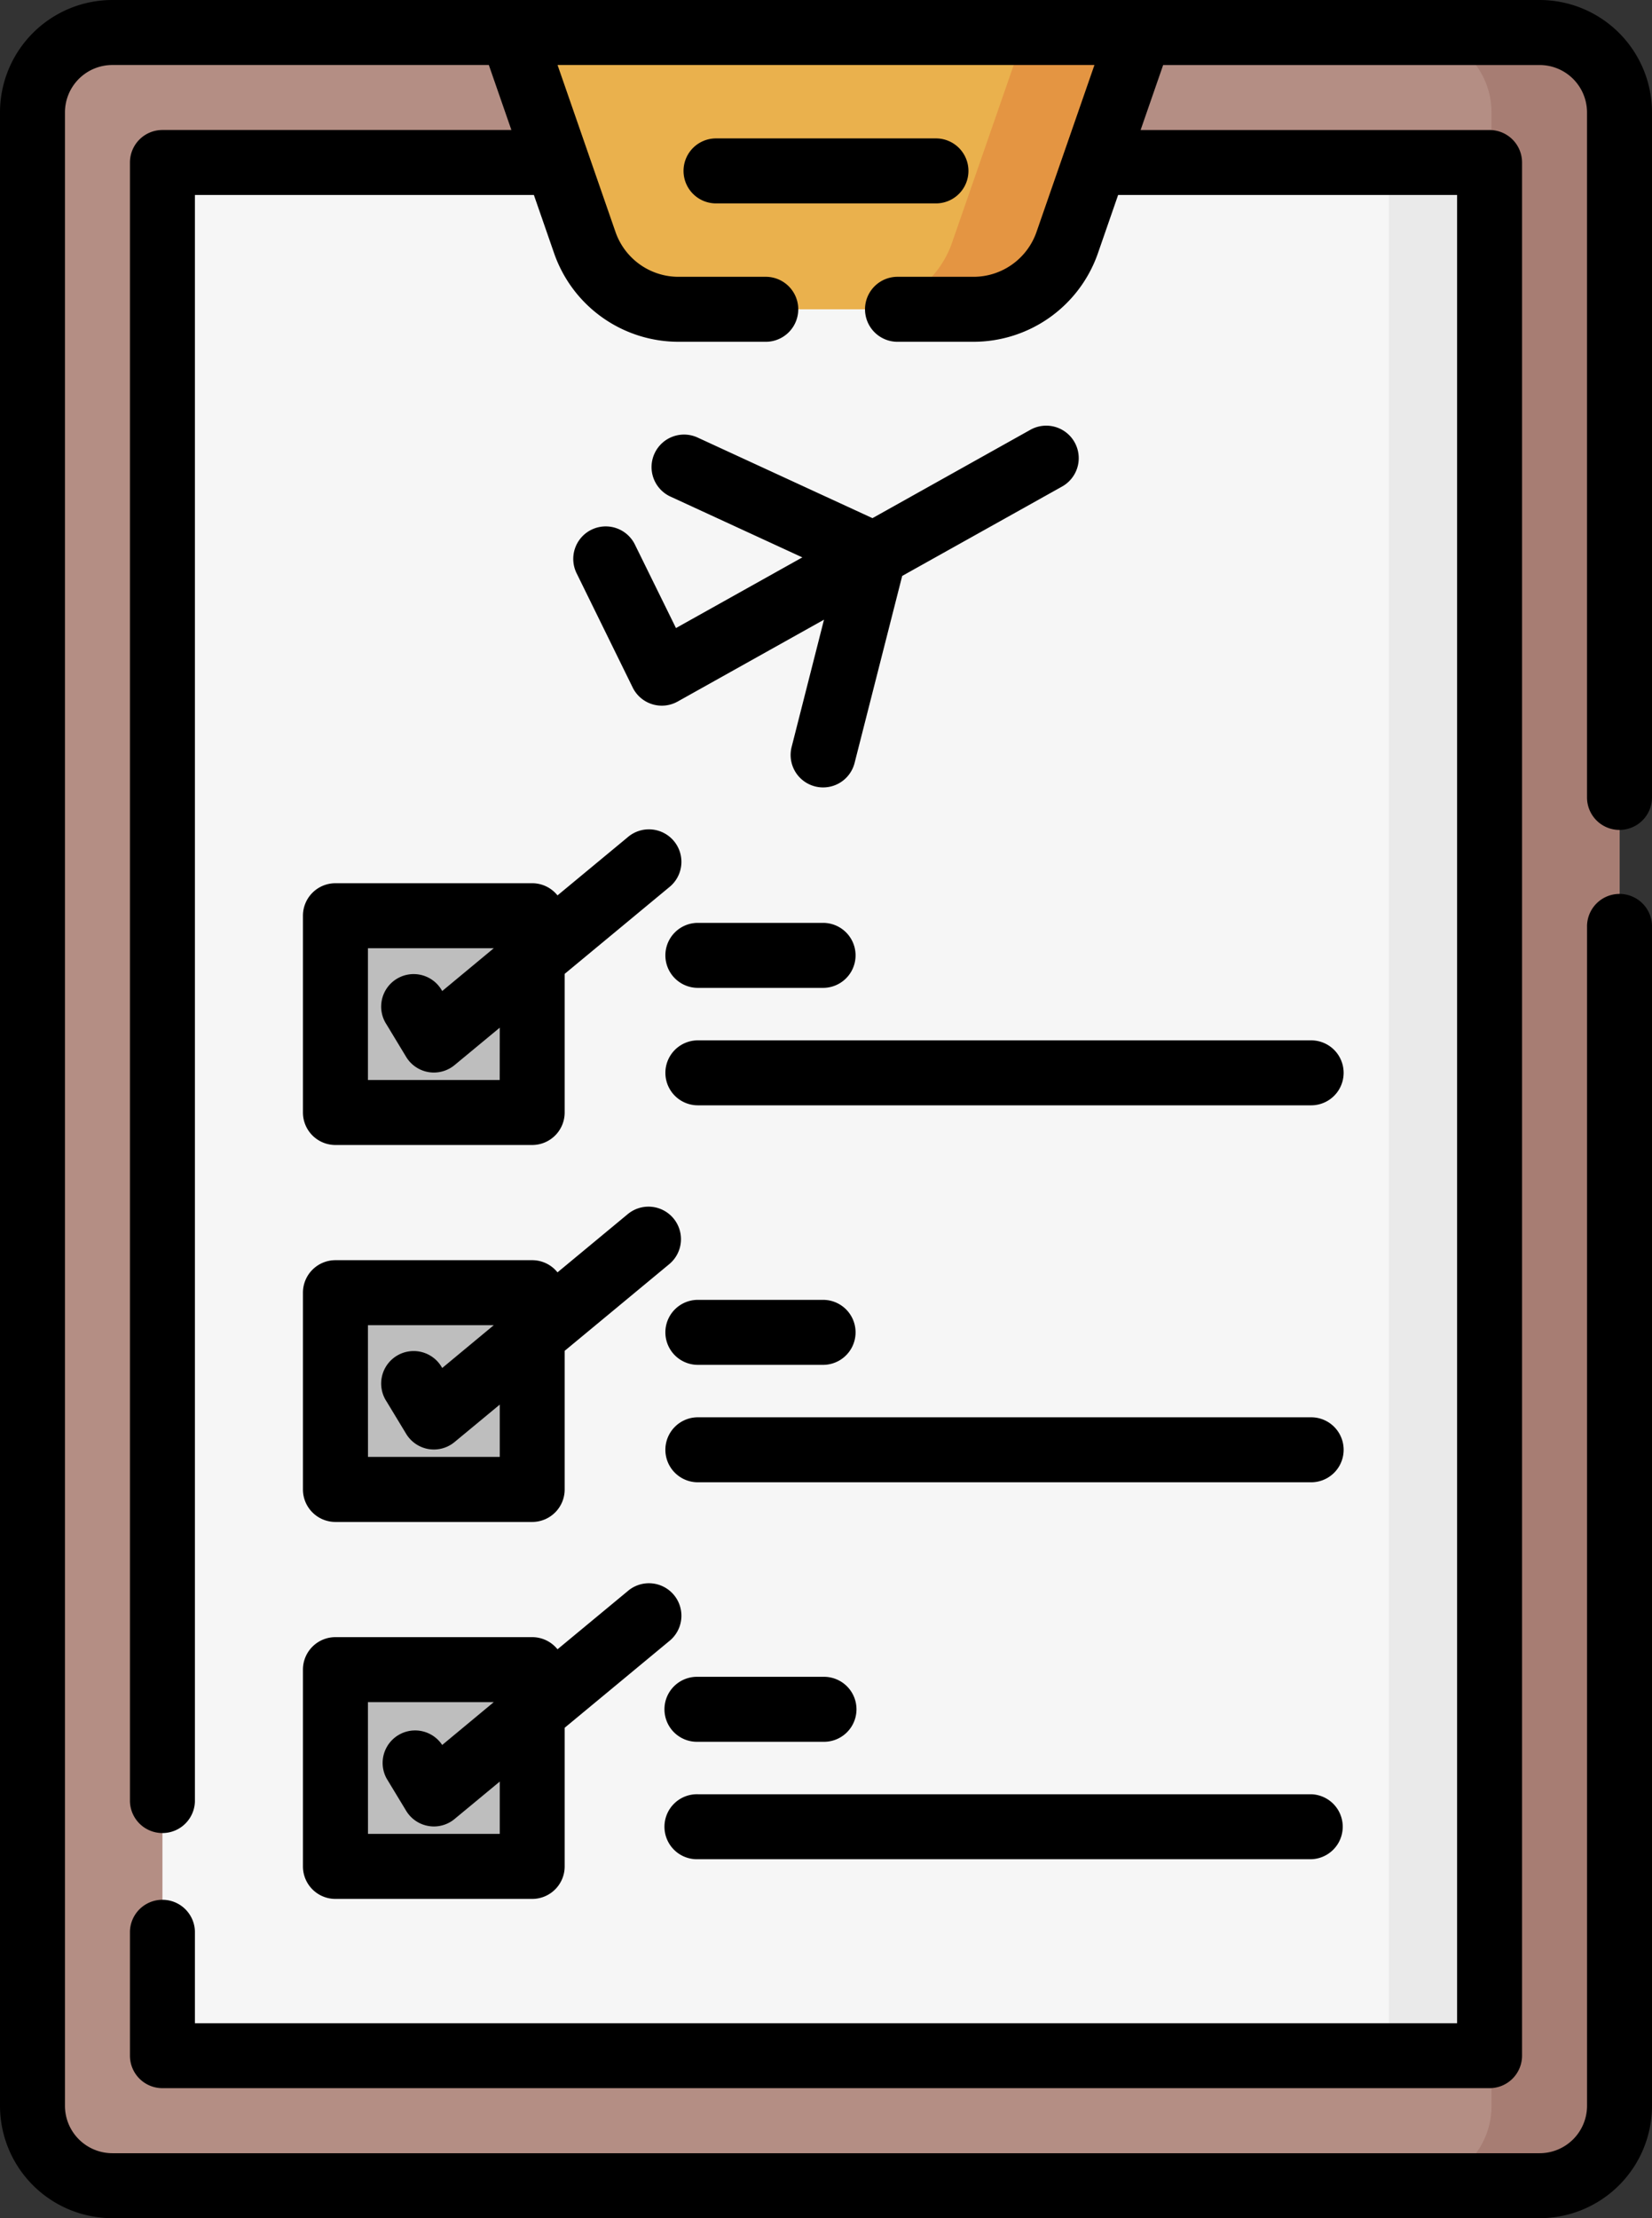 <svg xmlns="http://www.w3.org/2000/svg" width="64.059" height="86" viewBox="0 0 64.059 86">
  <rect x="0" y="0" width="64.059" height="86" fill="#333333" stroke="none"/>
  <g id="Grupo_94594" data-name="Grupo 94594" transform="translate(-223.971 -213)">
    <path id="Trazado_151021" data-name="Trazado 151021" d="M283.675,297.741H228.326a3.1,3.1,0,0,1-3.1-3.1V217.356a3.1,3.1,0,0,1,3.1-3.1h55.349a3.1,3.1,0,0,1,3.1,3.1v77.289A3.1,3.1,0,0,1,283.675,297.741Z" fill="#b48e84"/>
    <path id="Trazado_151022" data-name="Trazado 151022" d="M283.675,214.26h-4.968a3.1,3.1,0,0,1,3.1,3.1v77.289a3.1,3.1,0,0,1-3.1,3.1h4.968a3.1,3.1,0,0,0,3.1-3.1V217.356A3.1,3.1,0,0,0,283.675,214.26Z" fill="#a77d73"/>
    <path id="Trazado_151023" data-name="Trazado 151023" d="M230.27,219.3h51.461v73.4H230.27Z" fill="#f6f6f6"/>
    <path id="Trazado_151024" data-name="Trazado 151024" d="M277.829,219.3h3.9v73.4h-3.9Z" fill="#eaeaea"/>
    <path id="Trazado_151025" data-name="Trazado 151025" d="M261.721,224.992H250.28a3.846,3.846,0,0,1-3.633-2.585l-2.827-8.147h24.361l-2.828,8.147a3.846,3.846,0,0,1-3.632,2.585Z" fill="#eab14d"/>
    <path id="Trazado_151026" data-name="Trazado 151026" d="M263.717,214.26l-2.828,8.147a3.846,3.846,0,0,1-3.633,2.585h4.464a3.846,3.846,0,0,0,3.633-2.585l2.828-8.147Z" fill="#e49542"/>
    <g id="Grupo_94594-2" data-name="Grupo 94594">
      <path id="Trazado_151027" data-name="Trazado 151027" d="M236.978,248.5h7.629v7.629h-7.629Z" fill="#bebebe"/>
    </g>
    <g id="Grupo_94595" data-name="Grupo 94595">
      <path id="Trazado_151028" data-name="Trazado 151028" d="M236.978,263.118h7.629v7.629h-7.629Z" fill="#bebebe"/>
    </g>
    <g id="Grupo_94596" data-name="Grupo 94596">
      <path id="Trazado_151029" data-name="Trazado 151029" d="M236.978,277.732h7.629v7.63h-7.629Z" fill="#bebebe"/>
    </g>
    <g id="Grupo_94597" data-name="Grupo 94597">
      <path id="Trazado_151030" data-name="Trazado 151030" d="M244.607,247.243h-7.629a1.26,1.26,0,0,0-1.26,1.26v7.629a1.26,1.26,0,0,0,1.26,1.26h7.629a1.26,1.26,0,0,0,1.26-1.26v-5.375l4.045-3.352a1.26,1.26,0,1,0-1.607-1.94l-2.716,2.25A1.257,1.257,0,0,0,244.607,247.243Zm-1.259,7.63h-5.11v-5.11h4.88l-2,1.66v0a1.26,1.26,0,1,0-2.156,1.3l.758,1.253a1.261,1.261,0,0,0,.868.59,1.239,1.239,0,0,0,.21.017,1.26,1.26,0,0,0,.8-.289l1.752-1.451Z"/>
      <path id="Trazado_151031" data-name="Trazado 151031" d="M251.032,251.3h4.855a1.26,1.26,0,1,0,0-2.52h-4.855a1.26,1.26,0,1,0,0,2.52Z"/>
      <path id="Trazado_151032" data-name="Trazado 151032" d="M274.813,253.335H251.032a1.259,1.259,0,1,0,0,2.519h23.781a1.259,1.259,0,0,0,0-2.519Z"/>
      <path id="Trazado_151033" data-name="Trazado 151033" d="M235.718,270.747a1.26,1.26,0,0,0,1.26,1.26h7.629a1.26,1.26,0,0,0,1.26-1.26v-5.375l4.045-3.352a1.26,1.26,0,1,0-1.607-1.941l-2.716,2.251a1.256,1.256,0,0,0-.982-.472h-7.629a1.26,1.26,0,0,0-1.26,1.26Zm2.52-6.369h4.88l-2,1.66v0a1.26,1.26,0,1,0-2.156,1.3l.758,1.252a1.262,1.262,0,0,0,.868.591,1.353,1.353,0,0,0,.21.017,1.255,1.255,0,0,0,.8-.29l1.752-1.451v2.028h-5.11Z"/>
      <path id="Trazado_151034" data-name="Trazado 151034" d="M251.032,265.916h4.855a1.26,1.26,0,1,0,0-2.52h-4.855a1.26,1.26,0,1,0,0,2.52Z"/>
      <path id="Trazado_151035" data-name="Trazado 151035" d="M274.813,267.949H251.032a1.26,1.26,0,1,0,0,2.52h23.781a1.26,1.26,0,0,0,0-2.52Z"/>
      <path id="Trazado_151036" data-name="Trazado 151036" d="M235.718,285.362a1.26,1.26,0,0,0,1.26,1.26h7.629a1.26,1.26,0,0,0,1.26-1.26v-5.376l4.045-3.352a1.26,1.26,0,1,0-1.607-1.94l-2.716,2.25a1.256,1.256,0,0,0-.982-.471h-7.629a1.259,1.259,0,0,0-1.26,1.259Zm2.52-6.37h4.88l-2,1.661v0a1.26,1.26,0,0,0-2.156,1.3l.758,1.252a1.258,1.258,0,0,0,.868.59,1.242,1.242,0,0,0,.21.018,1.255,1.255,0,0,0,.8-.29l1.752-1.451V284.1h-5.11Z"/>
      <path id="Trazado_151037" data-name="Trazado 151037" d="M251.032,280.53h4.855a1.26,1.26,0,1,0,0-2.519h-4.855a1.26,1.26,0,1,0,0,2.519Z"/>
      <path id="Trazado_151038" data-name="Trazado 151038" d="M251.032,285.083h23.781a1.26,1.26,0,0,0,0-2.519H251.032a1.26,1.26,0,1,0,0,2.519Z"/>
      <path id="Trazado_151039" data-name="Trazado 151039" d="M261.524,219.626a1.26,1.26,0,0,0-1.26-1.26h-8.528a1.26,1.26,0,0,0,0,2.52h8.528A1.26,1.26,0,0,0,261.524,219.626Z"/>
      <path id="Trazado_151040" data-name="Trazado 151040" d="M286.77,245.176a1.26,1.26,0,0,0,1.26-1.26v-26.56A4.361,4.361,0,0,0,283.675,213H228.326a4.361,4.361,0,0,0-4.355,4.356v77.289A4.36,4.36,0,0,0,228.326,299h55.349a4.36,4.36,0,0,0,4.355-4.355V248.953a1.26,1.26,0,1,0-2.519,0v45.692a1.839,1.839,0,0,1-1.836,1.836H228.326a1.839,1.839,0,0,1-1.836-1.836V217.356a1.839,1.839,0,0,1,1.836-1.836h14.6l.875,2.52H230.27a1.259,1.259,0,0,0-1.26,1.259v63.545a1.26,1.26,0,0,0,2.519,0V220.559h13.144l.785,2.261a5.108,5.108,0,0,0,4.822,3.431H253.7a1.26,1.26,0,0,0,0-2.519H250.28a2.587,2.587,0,0,1-2.442-1.738l-2.247-6.474H266.41l-2.247,6.474a2.587,2.587,0,0,1-2.442,1.738h-2.983a1.26,1.26,0,0,0,0,2.519h2.983a5.11,5.11,0,0,0,4.823-3.431l.784-2.261h13.144v70.883H231.529V287.88a1.26,1.26,0,0,0-2.519,0V292.7a1.259,1.259,0,0,0,1.259,1.259h51.462a1.26,1.26,0,0,0,1.26-1.259V219.3a1.259,1.259,0,0,0-1.26-1.259H268.2l.874-2.52h14.6a1.839,1.839,0,0,1,1.836,1.836v26.56a1.259,1.259,0,0,0,1.259,1.26Z"/>
      <path id="Trazado_151041" data-name="Trazado 151041" d="M248.6,234.132a1.26,1.26,0,1,0-2.262,1.11l2.166,4.412a1.258,1.258,0,0,0,1.746.544l5.673-3.173-1.255,4.934a1.258,1.258,0,0,0,.91,1.531,1.233,1.233,0,0,0,.311.039,1.259,1.259,0,0,0,1.22-.949l1.846-7.251,6.2-3.466a1.26,1.26,0,0,0-1.229-2.2l-6.124,3.426-6.756-3.114a1.26,1.26,0,1,0-1.055,2.288l5.092,2.347-4.9,2.74Z"/>
    </g>
  </g>
</svg>
